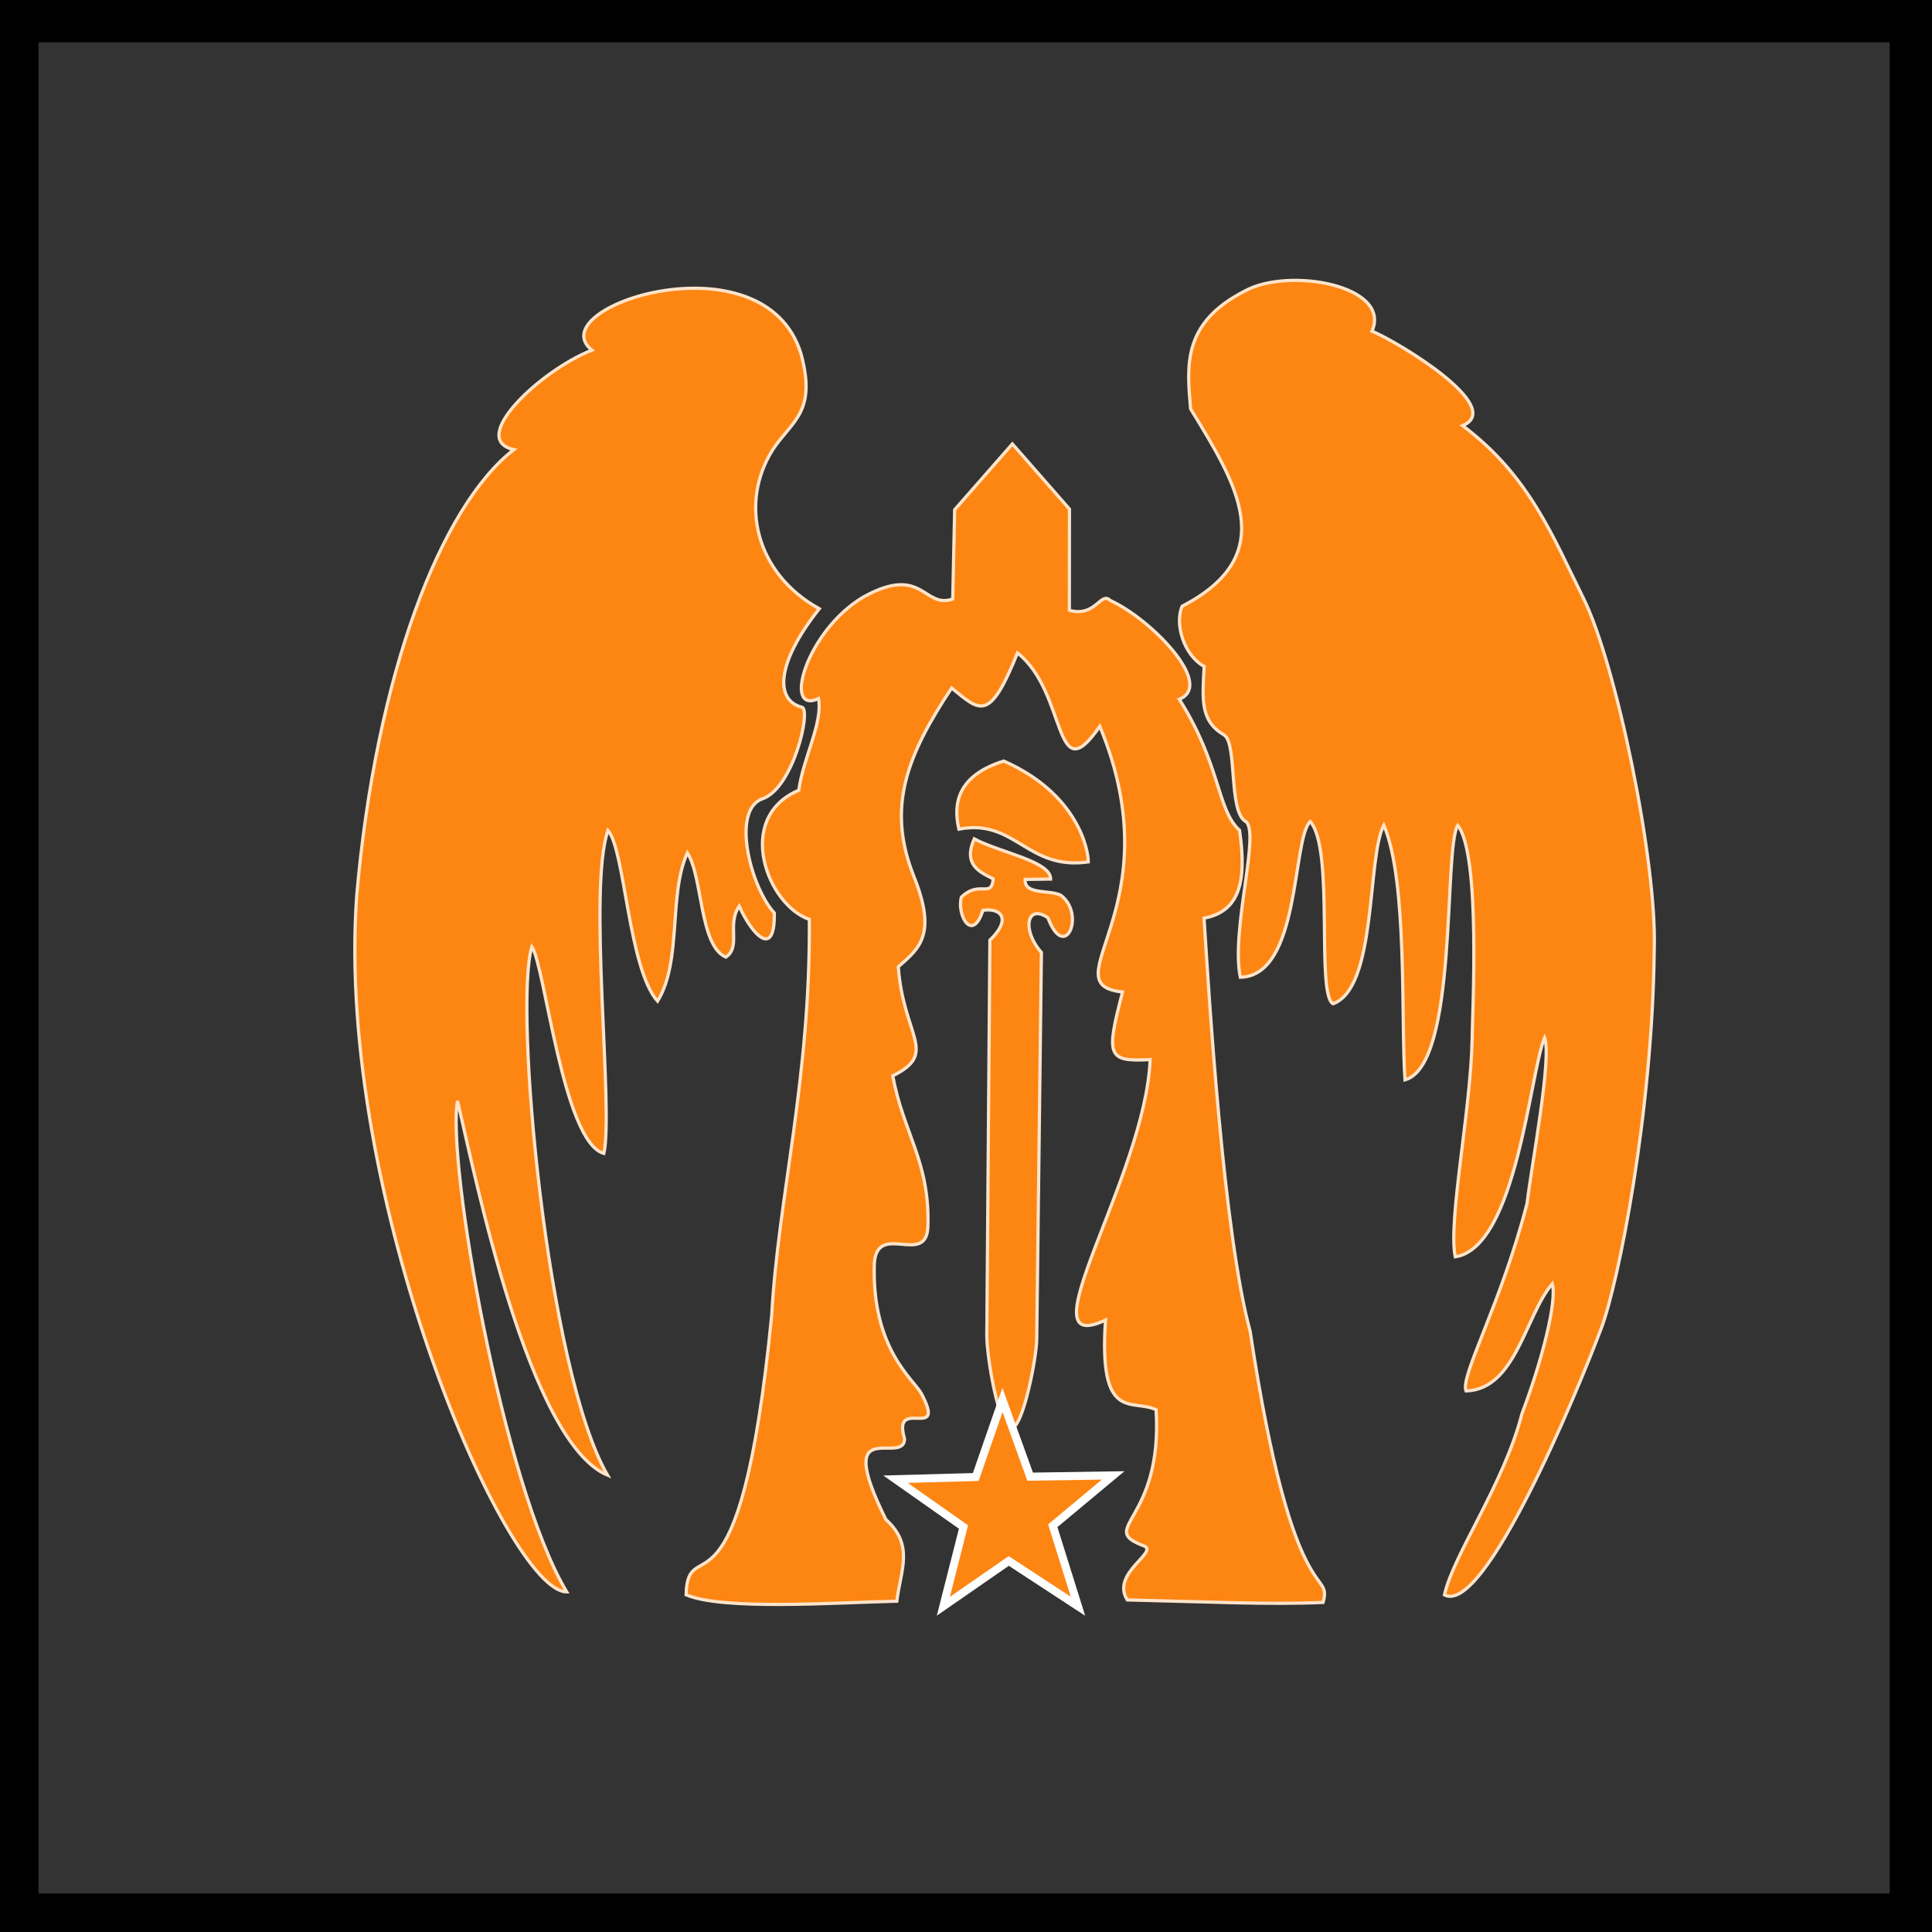 <?xml version="1.0" encoding="UTF-8" standalone="no"?>
<!DOCTYPE svg PUBLIC "-//W3C//DTD SVG 20010904//EN"
"http://www.w3.org/TR/2001/REC-SVG-20010904/DTD/svg10.dtd">
<!-- Created with Sodipodi ("http://www.sodipodi.com/") -->
<svg
   version="1"
   x="0"
   y="0"
   width="60"
   height="60"
   viewBox="0 0 60 60"
   id="svg101"
   xmlns="http://www.w3.org/2000/svg"
   xmlns:sodipodi="http://sodipodi.sourceforge.net/DTD/sodipodi-0.dtd"
   xmlns:xlink="http://www.w3.org/1999/xlink"
   sodipodi:version="0.29win"
   sodipodi:docname="h:\java\titanScan\Archangel3b.svg"
   sodipodi:docbase="h:\java\titanScan/">
  <rect x="0" y="0" width="60" height="60" fill="#333333" stroke="none"/>
  <sodipodi:namedview
     id="base" />
  <defs
     id="defs123" />
  <desc
     id="desc102" />
  <path
     d="M 18.381 10.875 C 16.781 11.505 14.511 13.644 15.958 13.963 C 13.694 15.716 11.677 20.927 11.077 27.828 C 10.411 37.201 15.751 49.44 17.599 49.437 C 15.61 46.12 13.862 36.013 14.21 34.19 C 14.761 36.55 16.425 44.791 18.867 45.813 C 16.983 42.562 15.948 31.221 16.518 29.401 C 16.924 29.983 17.483 35.478 18.754 35.82 C 19.063 34.446 18.247 27.61 18.881 25.79 C 19.407 26.375 19.514 30.069 20.421 31.093 C 21.19 29.841 20.75 27.78 21.348 26.486 C 21.831 27.247 21.719 29.372 22.543 29.724 C 23.026 29.39 22.561 28.721 22.956 28.14 C 23.372 29.062 24.073 29.772 24.046 28.353 C 23.306 27.542 22.703 25.158 23.675 24.808 C 24.634 24.487 25.205 22.025 24.901 21.962 C 24.111 21.769 24.041 20.675 25.443 18.905 C 23.442 17.802 22.97 15.607 23.988 13.982 C 24.579 13.069 25.379 12.824 24.874 10.983 C 23.734 7.265 16.731 9.532 18.381 10.875 z "
     style="font-size:12;fill:#fd8512;fill-rule:evenodd;stroke:#fde4cb;stroke-width:0.1;fill-opacity:1;stroke-opacity:1;"
     id="path125"
     sodipodi:nodetypes="ccccccccccccccsscssc" />
  <path
     d="M 38.666 9.034 C 40.034 8.287 43.227 8.869 42.609 10.284 C 43.45 10.638 46.772 12.653 45.422 13.219 C 47.491 14.769 48.222 16.659 49.171 18.571 C 50.194 20.631 51.462 26.788 51.374 29.481 C 51.322 34.52 50.267 39.82 49.732 41.242 C 48.942 43.346 46.093 50.182 44.859 49.531 C 45.133 48.28 46.702 46.101 47.266 43.904 C 47.886 42.272 48.362 40.405 48.208 39.868 C 47.367 40.852 47.077 43.151 45.528 43.197 C 45.344 42.724 46.627 40.481 47.425 37.368 C 47.577 36.099 48.199 32.852 47.969 32.226 C 47.517 33.274 47.102 38.742 45.194 39.031 C 44.965 37.917 45.68 34.475 45.719 32.25 C 45.719 31.565 45.998 26.543 45.272 25.633 C 44.819 26.358 45.299 33.077 43.633 33.536 C 43.505 31.697 43.722 27.359 42.975 25.626 C 42.446 26.631 42.773 30.678 41.398 31.173 C 40.863 30.866 41.45 26.351 40.69 25.515 C 40.122 26.046 40.4 30.312 38.519 30.349 C 38.215 28.87 39.174 25.751 38.668 25.501 C 38.148 25.165 38.429 23.058 38.01 22.822 C 37.275 22.388 37.34 21.744 37.396 20.696 C 36.755 20.342 36.477 19.365 36.713 18.827 C 39.8 17.225 38.394 15.022 36.975 12.697 C 36.858 11.34 36.718 10.029 38.666 9.034 z "
     style="font-size:12;fill:#fd8512;fill-rule:evenodd;stroke:#fde4cb;stroke-width:0.1;fill-opacity:1;stroke-opacity:1;"
     id="path126"
     sodipodi:nodetypes="cccscsccccccccccccccsscccc" />
  <path
     d="M 31.172 23.635 C 29.723 24.09 29.598 24.968 29.779 25.75 C 31.534 25.409 31.888 27.04 33.799 26.767 C 33.799 26.405 33.485 24.659 31.172 23.635 z "
     style="font-size:12;fill:#fd8512;fill-rule:evenodd;stroke:#fde4cb;stroke-width:0.1;fill-opacity:1;stroke-opacity:1;"
     id="path127"
     sodipodi:nodetypes="cccc" />
  <rect
     width="58.819"
     height="58.819"
     x="0.531"
     y="0.65"
     style="font-size:12;fill:none;fill-rule:evenodd;stroke:#000000;stroke-width:0.995pt;"
     id="rect128" />
  <path
     d="M 31.446 13.787 L 29.654 15.83 L 29.594 18.602 C 28.684 18.923 28.674 17.514 26.822 18.539 C 25.037 19.593 24.305 22.22 25.426 21.693 C 25.565 22.459 24.951 23.527 24.813 24.542 C 22.8 25.4 23.841 28.118 25.141 28.552 C 25.177 33.516 24.176 37.166 23.972 40.846 C 22.977 50.939 21.366 47.458 21.314 49.528 C 22.456 50.015 25.924 49.772 27.857 49.726 C 27.972 48.777 28.406 47.988 27.519 47.192 C 25.851 43.834 28.077 45.549 28.098 44.685 C 27.698 43.336 29.42 44.796 28.623 43.284 C 28.384 42.84 27.064 41.889 27.16 39.221 C 27.259 37.931 28.782 39.342 28.823 38.089 C 28.888 36.078 28.056 35.188 27.732 33.409 C 29.168 32.703 28.057 32.186 27.903 30.024 C 28.557 29.452 29.117 29.023 28.381 27.202 C 27.537 25.072 28.166 23.467 29.56 21.367 C 30.449 22.091 30.732 22.444 31.605 20.277 C 33.163 21.503 32.719 24.65 34.161 22.556 C 36.499 28.195 32.562 30.56 34.868 30.807 C 34.344 32.81 34.397 32.977 35.725 32.906 C 35.58 36.544 31.74 42.216 34.338 40.996 C 34.121 44.203 35.171 43.426 35.91 43.781 C 36.125 47.262 34.064 47.444 35.509 48.001 C 36.054 48.177 34.485 48.847 35.014 49.687 C 37.63 49.749 39.39 49.837 41.096 49.765 C 41.391 48.667 40.175 50.241 38.83 41.343 C 38.002 38.301 37.554 30.975 37.399 28.515 C 38.488 28.306 38.737 27.41 38.501 25.785 C 37.795 25.148 37.919 23.748 36.629 21.716 C 37.753 21.262 35.723 19.204 34.486 18.649 C 34.188 18.352 34.037 19.181 33.216 18.954 L 33.219 15.809 L 31.446 13.787 z "
     transform="matrix(1,0,0,1,-0.006,-1.90735e-06)"
     style="font-size:12;fill:#fd8512;fill-rule:evenodd;stroke:#fde4cb;stroke-width:0.1;fill-opacity:1;stroke-opacity:1;"
     id="path129"
     sodipodi:nodetypes="cccsccccccccscsccscccccccscccccccccc" />
  <path
     d="M 30.256 26.052 C 31.062 26.482 32.629 26.744 32.629 27.3 L 31.837 27.311 C 31.802 27.8 32.587 27.625 32.943 27.802 C 33.724 28.389 33.077 29.904 32.545 28.504 C 31.896 28.049 31.717 28.874 32.342 29.581 L 32.196 41.594 C 32.196 42.125 31.773 44.359 31.403 44.359 C 31.008 44.359 30.646 42.125 30.646 41.48 L 30.742 29.197 C 31.406 28.562 31.118 28.186 30.525 28.27 C 30.193 29.302 29.706 28.408 29.857 27.861 C 30.421 27.32 30.789 27.912 30.845 27.293 C 30.414 27.075 29.905 26.856 30.256 26.052 z "
     style="font-size:12;fill:#fd8512;fill-rule:evenodd;stroke:#fde4cb;stroke-width:0.1;fill-opacity:1;stroke-opacity:1;"
     id="path130"
     sodipodi:nodetypes="cccccccccccccc" />
  <path
     style="fill:#fd8512;fill-rule:evenodd;stroke:#ffffff;stroke-opacity:1;stroke-width:0.25;stroke-linejoin:miter;stroke-linecap:butt;fill-opacity:1;stroke-dasharray:none;"
     d="M 31.133 43.477 L 30.303 45.87 L 27.812 45.938 L 29.922 47.422 L 29.297 49.883 L 31.328 48.477 L 33.477 49.883 L 32.695 47.383 L 34.57 45.82 L 31.992 45.859 L 31.133 43.477 z "
     id="path128"
     sodipodi:nodetypes="ccccccccccc" />
</svg>
